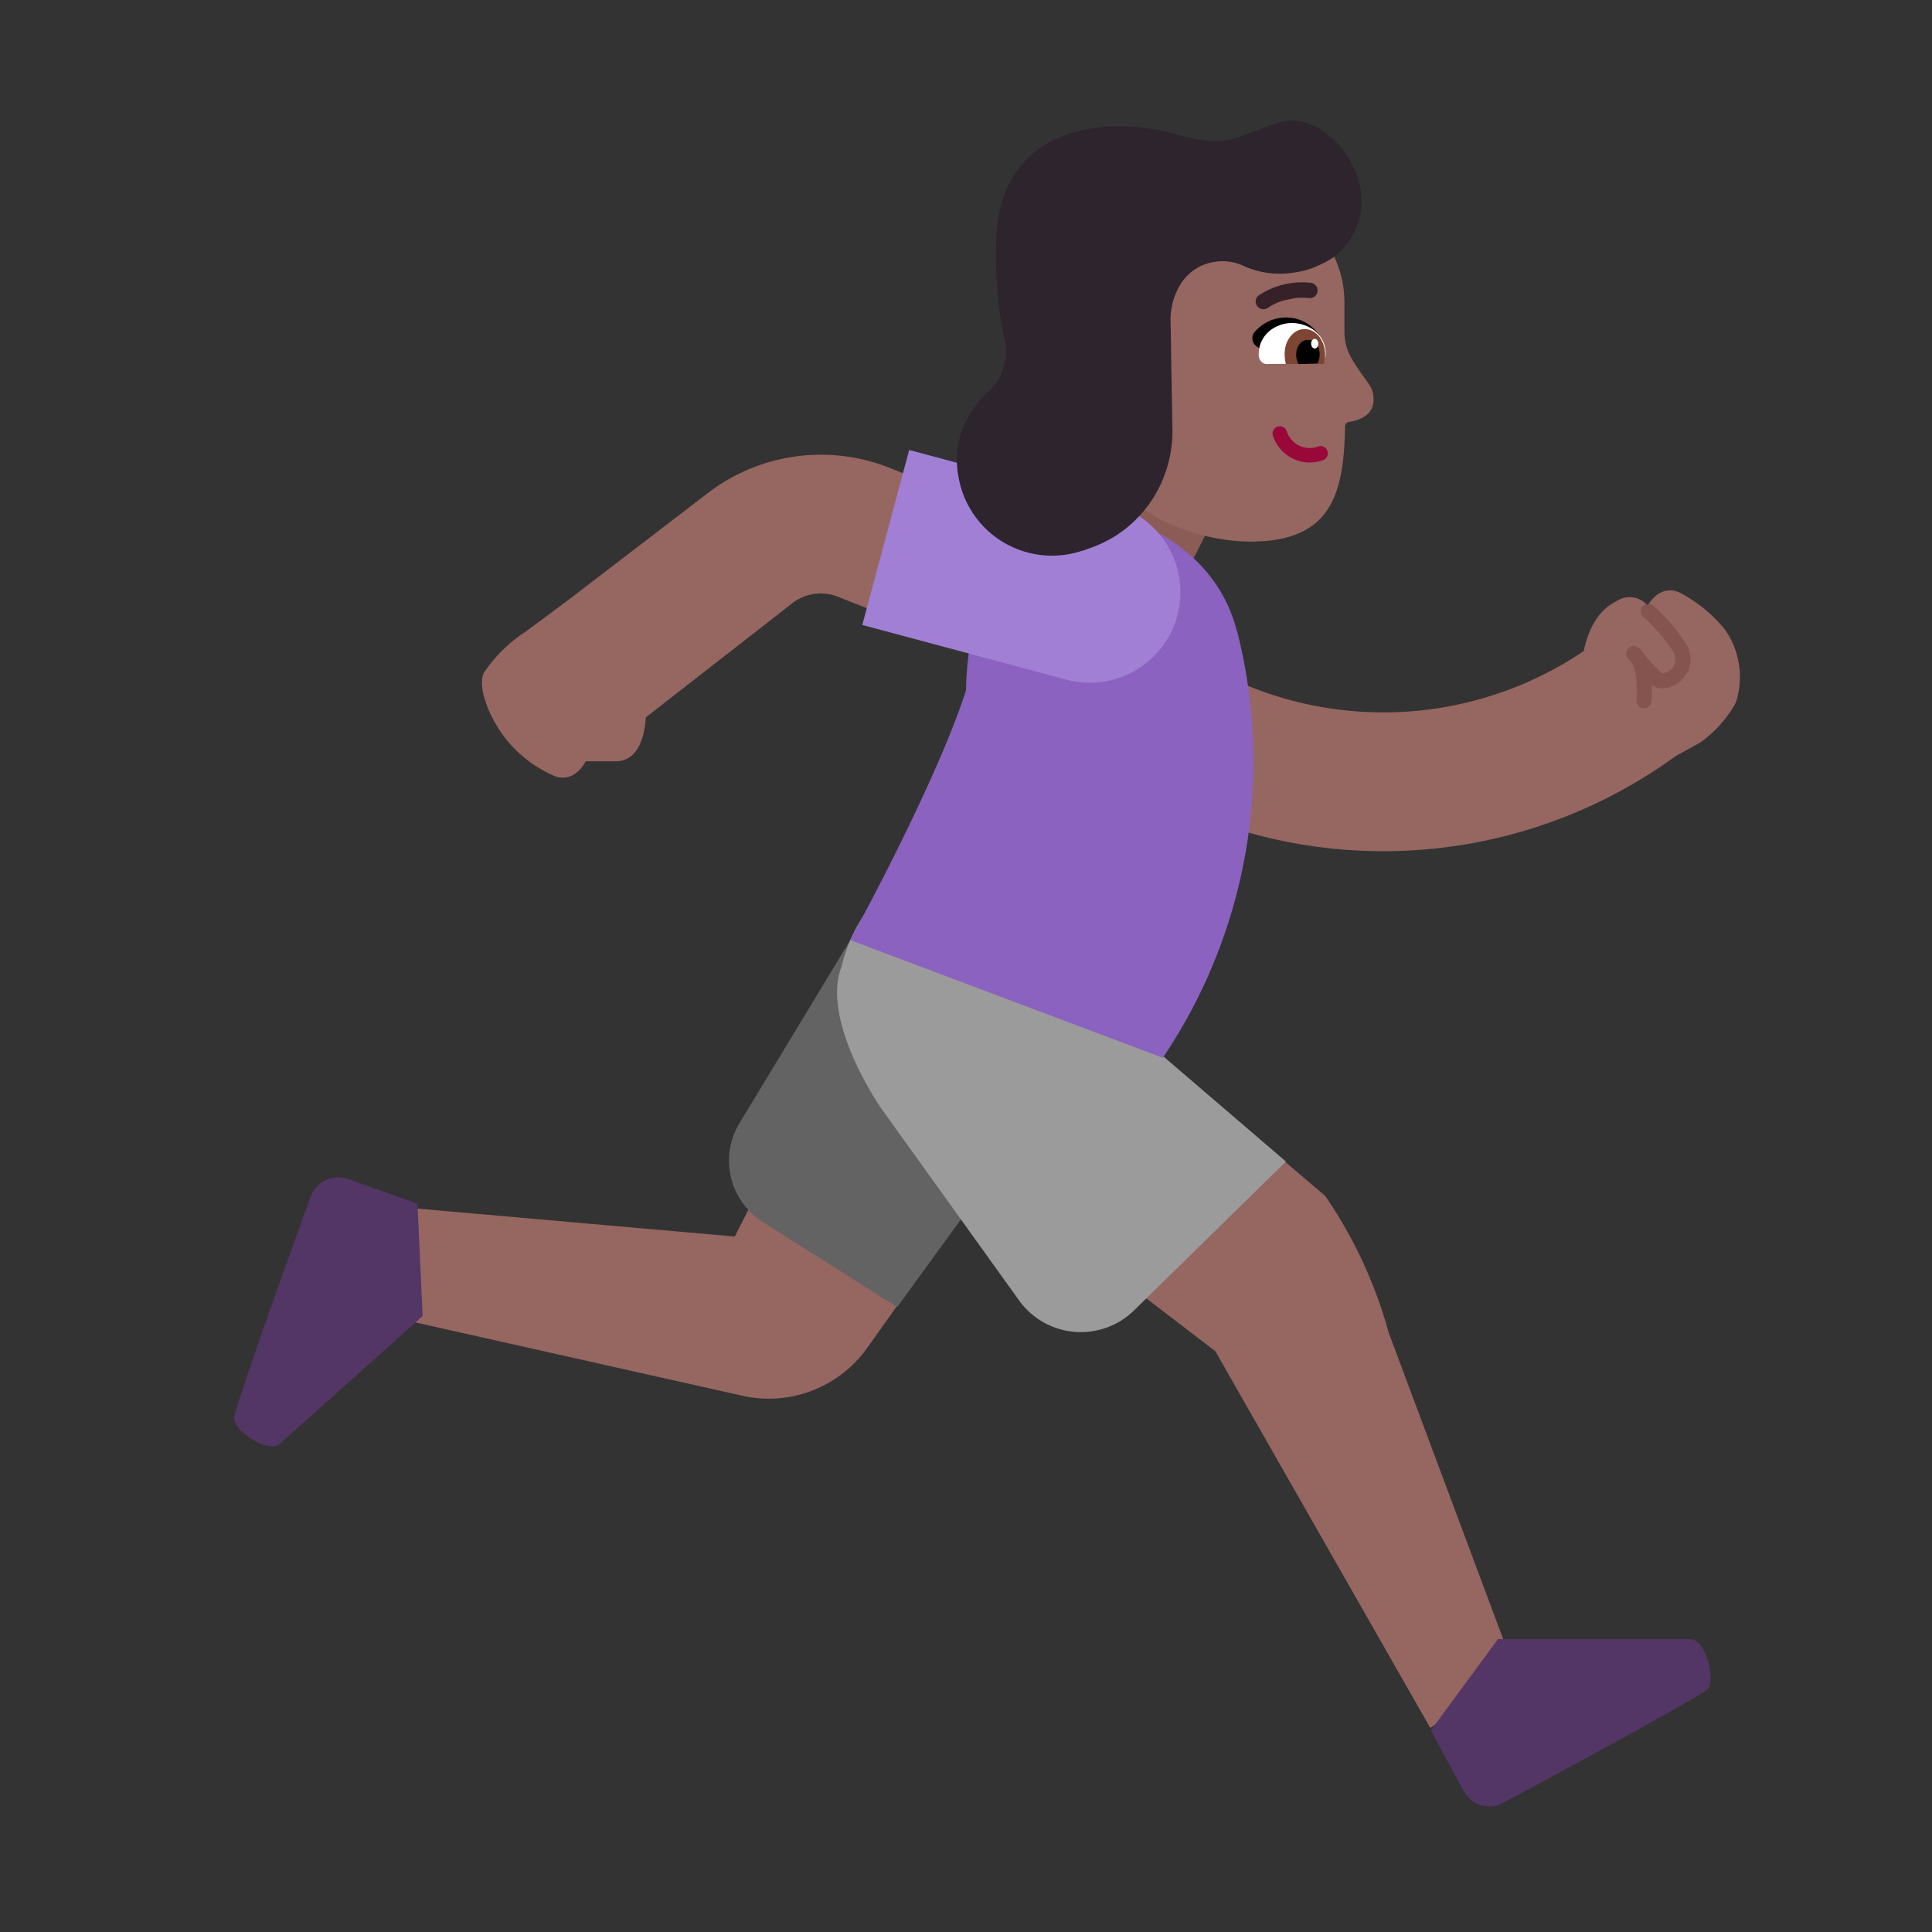 <svg xmlns="http://www.w3.org/2000/svg" width="1em" height="1em" viewBox="0 0 32 32"><rect x="0" y="0" width="32" height="32" fill="#333333" stroke="none"/><g fill="none"><path fill="#966661" d="M13.894 9.89a.77.77 0 0 0-.774.104l-2.423 1.888c-.02.312-.118.704-.477.728H9.7s-.17.36-.5.25a2.1 2.1 0 0 1-.78-.57c-.28-.33-.52-.87-.41-1.14a2.4 2.4 0 0 1 .7-.69l.7-.52l2.29-1.755a3.08 3.08 0 0 1 3.073-.42l3.28 1.295l-.29.731l.432-.328a5.93 5.93 0 0 0 8.037 1.32c.058-.284.2-.66.538-.823a.39.39 0 0 1 .52.07s.19-.36.52-.22c.298.153.56.367.77.63a1.37 1.37 0 0 1 .17 1.2a2 2 0 0 1-.59.66l-.404.222a8.23 8.23 0 0 1-11.38-1.651l-2.47-.976zm.186 5.68l.45-.29q-.102.192-.172.394l4.267 3.6l2.668-.025l.657.56A7.5 7.5 0 0 1 23 22.07l2.1 5.62l-1.41.93l-3.56-6.24l-3.76-2.876l-2.01 2.827a2 2 0 0 1-2.05.79l-6.2-1.39l.61-1.73l5.45.48l2.044-4.02c.009-.267.057-.532.144-.786z"/><path fill="#8B5C56" d="m18.27 7l-1.05 2.05l2.1 1.1l1.05-2.1z"/><path fill="#533566" d="M4.637 23.912L7 21.798l-.085-1.861l-1.144-.408a.49.49 0 0 0-.626.292s-1.092 2.995-1.263 3.63c-.067.215.554.639.755.46M28 27.15h-3.19l-1.11 1.51l.54 1a.48.48 0 0 0 .66.2s2.8-1.5 3.36-1.86c.18-.12 0-.85-.26-.85"/><path fill="#636363" d="m17.36 18.21l-2.5 3.44l-2.24-1.42a1.2 1.2 0 0 1-.37-1.63l1.93-3.19z"/><path fill="#9B9B9B" d="m21.299 19.239l-2.51 2.46a1.26 1.26 0 0 1-1.91-.16l-2.29-3.19s-1-1.44-.65-2.34a2.55 2.55 0 0 1 .48-1l4.84 2.48"/><path fill="#75443E" d="M27.207 10.042a.125.125 0 0 0 .011.177q.3.264.51.602a.26.26 0 0 1 .014.168a.22.22 0 0 1-.077.11a.25.25 0 0 1-.112.05a.1.1 0 0 1-.03.001a4 4 0 0 1-.277-.297a.5.5 0 0 0-.06-.085c-.101-.11-.184-.068-.221-.023a.125.125 0 0 0-.002.158l.074.09l.009.02c.038.088.08.262.06.585a.125.125 0 1 0 .25.014q.008-.152.003-.273c.069.064.164.068.233.057a.5.5 0 0 0 .39-.336a.5.5 0 0 0-.035-.36a3 3 0 0 0-.563-.669a.125.125 0 0 0-.177.011" opacity=".51"/><path fill="#8B62BF" d="m19.26 17.52l-5.18-1.95c.473-.857 1.52-2.883 1.92-4.136c.04-2.182 1.27-2.734 1.27-2.734a2.38 2.38 0 0 1 2.35.42a2.45 2.45 0 0 1 .866 1.331l.004-.001a8.77 8.77 0 0 1-1.23 7.07"/><path fill="#A17FD5" d="M17.663 11.257a1.5 1.5 0 0 0 .776-2.898l-3.38-.906l-.777 2.898z"/><path fill="#966661" d="m19.298 3.23l1.17-.01c.98 0 1.79.787 1.8 1.774v.498q0 .24.12.448c.24.399.35.439.36.638c.03.31-.26.389-.4.409c-.04 0-.07.04-.07.08c-.02 1.106-.22 1.893-1.54 1.903c-.81.01-2.09-.389-2.46-1.336l-.35-1.275l-.4-1.335a1.79 1.79 0 0 1 1.77-1.794"/><path fill="#990838" d="M21.158 7.067a.12.12 0 0 0-.073.153a.64.64 0 0 0 .823.403a.12.12 0 1 0-.08-.226a.4.4 0 0 1-.517-.257a.12.12 0 0 0-.153-.073"/><path fill="#372128" d="M21.702 4.683a1.3 1.3 0 0 0-.854.21l-.005.004l-.002.001l-.001.001a.128.128 0 0 0 .156.202l.002-.001l.064-.04a1 1 0 0 1 .196-.083l.198-.04q.1-.012.218 0a.128.128 0 1 0 .028-.254"/><path fill="#000" d="M21.858 5.56s-.22-.37-.68-.29c-.18.03-.31.13-.39.22c-.07.07-.06.19.03.25l.32.23z"/><path fill="#fff" d="M21.828 6.02c.07 0 .13-.07.13-.15v-.01c0-.33-.29-.51-.56-.51s-.55.19-.55.52v.01c0 .08.06.15.13.15z"/><path fill="#7D4533" d="M21.928 6.03c.01-.05.02-.1.02-.15c0-.24-.15-.43-.34-.43s-.34.2-.33.43c0 .05.01.11.02.15z"/><path fill="#000" d="M21.818 6.02c.03-.04.04-.1.04-.15c0-.14-.09-.25-.2-.24c-.11 0-.19.11-.19.25c0 .06.02.11.04.15z"/><path fill="#fff" d="M21.716 5.692c0-.044.027-.08.06-.08s.06.035.06.08c0 .043-.026.08-.059.08s-.06-.036-.06-.08"/><path fill="#2D242D" d="M22.508 3.01c-.17-.61-.79-1.19-1.39-.96c-.67.23-.79.41-1.61.18c-1.21-.35-2.99-.14-3.01 1.81c-.01.68.05 1.19.14 1.57c.08.32-.03.66-.27.88c-.06.05-.12.11-.17.18c-.29.34-.41.8-.32 1.24a1.57 1.57 0 0 0 2.02 1.22c.04-.01.08-.02.12-.04c.87-.28 1.43-1.11 1.4-2.02l-.03-1.77c0-.25.08-.49.22-.67c.13-.16.3-.26.5-.29c.15-.03.33-.01.48.06c.24.11.52.16.81.12c.14-.02.28-.05.41-.11c.16-.07.29-.14.38-.24c.31-.29.44-.73.32-1.16"/></g></svg>